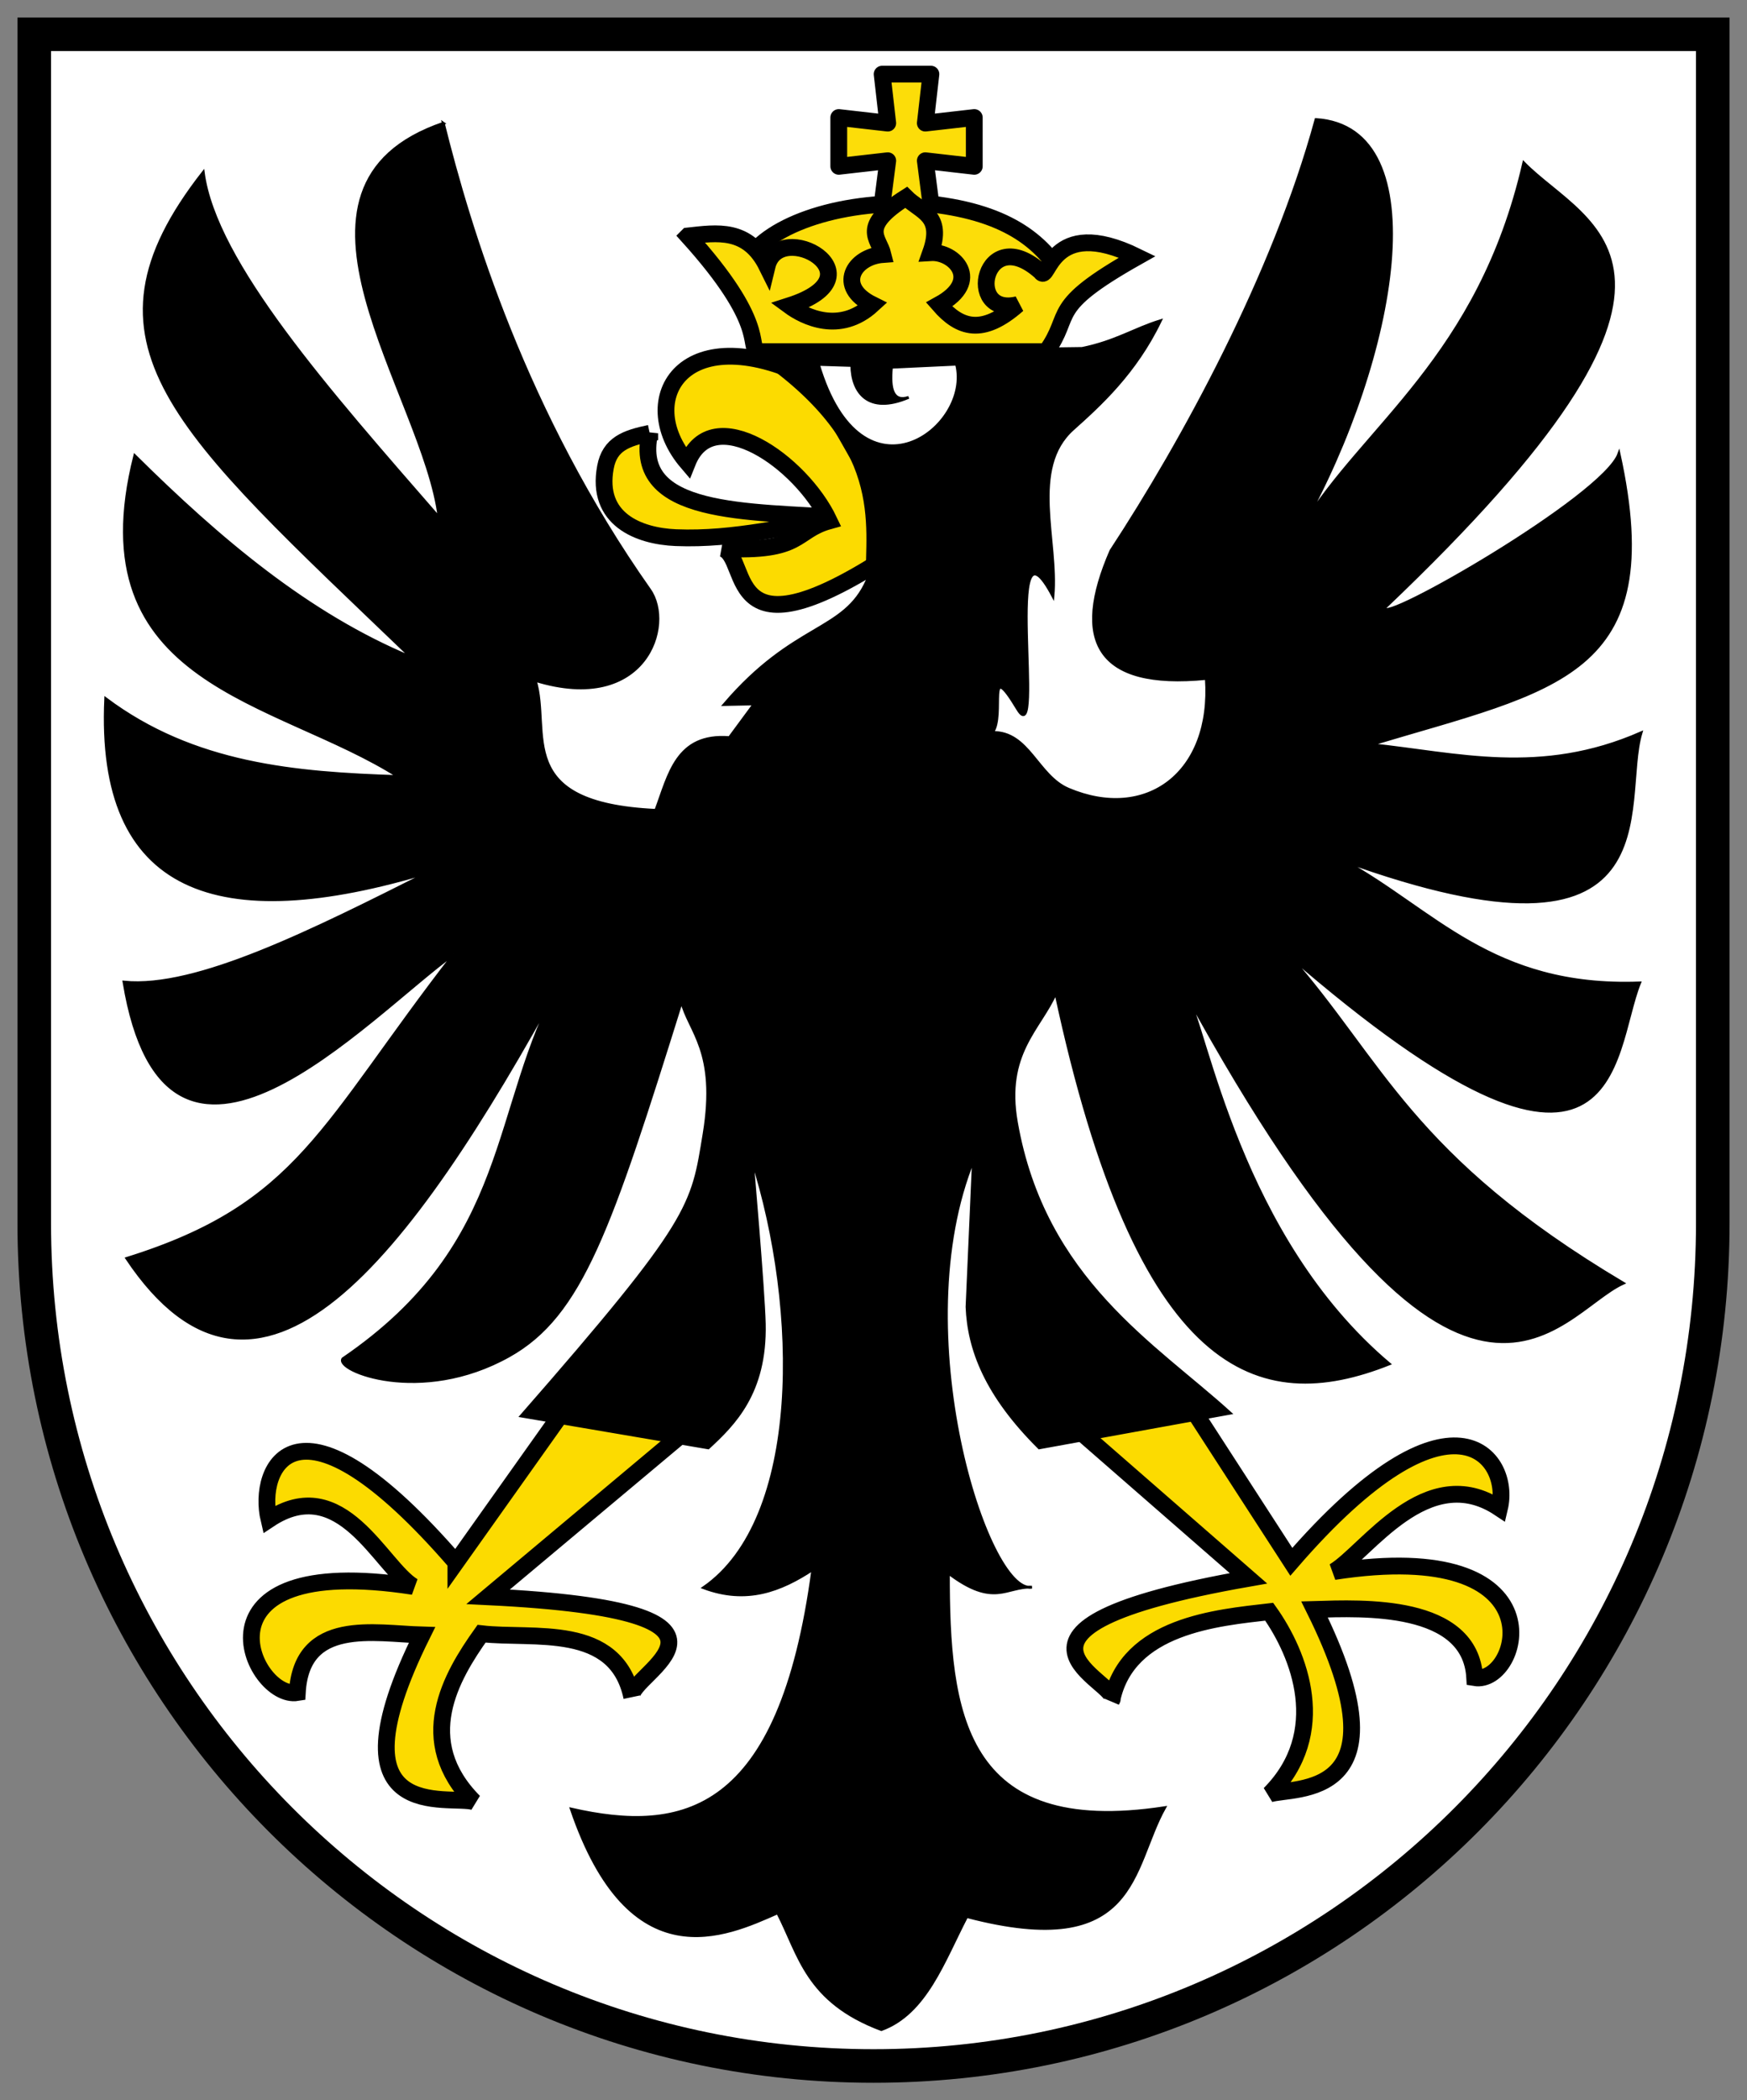 <svg width="500" height="600.88" xmlns="http://www.w3.org/2000/svg"><rect width="100%" height="100%" fill="#808080" stroke="none"/><path d="M9.804 9.8v340.17c0 133.16 107.54 241.1 240.2 241.1s240.2-107.95 240.2-241.1V9.8z" fill="#fff"/><g stroke="#000"><g fill-rule="evenodd"><g fill="#fcdb00" stroke-width="4.804"><path d="M185.95 123.96c-5.079 23.654 27.982 22.26 55.95 24.21-16.071 2.12-31.512 6.344-48.45 5.652-10.681-.437-22.935-5.278-20.167-20.154 1.242-6.673 5.97-8.302 12.667-9.708z"/><path d="M233.5 109.01c-37.797-19.415-52.246 5.249-36.764 23.345 7.135-17.918 32.527-.285 40.575 16.67-10.232 2.854-7.398 9.056-30.52 7.9 8.461 2.647-1.043 35.61 53.065-1.58zM130.48 447.02c-45.93-53.087-56.99-26.969-53.504-12.308 20.808-13.844 32.034 13.61 41.283 19.154-65.773-10.165-46.093 32.54-33.165 30.374 1.21-21.459 22.127-16.874 35.687-16.483-27.313 55.104 7.962 45.528 14.866 47.724-17.34-17.513-6.542-35.834 2.178-48.083 14.8 1.718 38.498-3.22 43.003 18.153-1.401-6.646 43.372-24.609-41.126-28.72l59.28-49.663-29.922-14.494-38.58 54.346zm239.1-.2c45.93-53.087 63.078-30.013 59.592-15.353-20.807-13.844-38.122 12.594-47.372 18.14 65.774-10.166 53.197 32.54 40.27 30.373-1.21-21.458-32.277-19.918-45.837-19.527 27.314 55.104-5.931 50.601-12.836 52.798 17.34-17.513 8.572-39.893-.148-52.142-14.8 1.718-40.528 3.885-45.032 25.257 3.28-4.859-44.332-20.187 39.096-34.81l-59.28-51.693 38.67-3.835z"/></g><path d="M126.88 35.264c7.442 29.986 23.43 82.989 59.056 133.49 7.079 10.036-1.125 35.602-32.751 25.902 4.537 14.841-6.741 35.24 34.507 37.182 3.813-10.145 5.909-22.007 21.066-20.807l7.118-9.643-8.615.178c20.11-23.512 34.33-20.556 40.953-35.571-.382-15.932 5.837-38.85-32.71-64.702l.424-.37 93.757-1.236c9.69-1.978 14.946-5.615 22.42-7.914-7.172 14.93-17.41 24.163-25.038 30.989-12.537 11.219-4.278 31.917-5.7 47.809-14.674-27.787-2.201 45.436-10.096 32.326-9.237-15.339-3.555 1.68-7.229 6.665 10.393-.242 12.805 12.442 21.758 16.231 22.124 9.365 41.337-4.357 39.457-31.687-31.583 3.105-38.443-10.993-27.31-36.531 20.527-31.279 46.57-78.91 58.707-123.38 34.95 2.243 22.981 68.302-3.885 116.42 17.474-28.746 50.521-48.217 63.342-104.01 18.405 18.717 63.333 29.258-39.775 127.26-1.855 5.255 62.663-31.72 67.03-44.094 13.987 63.914-18.025 67.322-70.999 83.26 24.777 2.593 48.463 9.275 77.3-3.367-6.087 20.351 10.924 71.355-85.213 36.521 25.76 14.037 42.46 36.602 84.814 35.024-8.242 20.28-4.248 75.416-100.38-7.914 26.812 30.402 34.757 57.57 95.688 93.822-18.915 8.558-45.772 62.174-124.96-82.684 5.626 9.879 15.084 69.52 57.992 105.77-37.392 14.842-71.896 3.688-95.431-106.17-4.55 10.371-14.742 17.31-11.282 37.039 7.907 45.089 39.746 63.687 61.214 83.228l-54.693 9.93c-15.143-15.045-20.164-28.073-20.652-40.328l1.855-42.165c-20.204 49.36 4.013 124.7 16.708 122.35-7.37-.357-10.764 5.915-23.887-4.029-.02 39.638 3.86 76.014 61.876 67.114-9.734 17.414-7.491 44.042-56.637 31.14-6.649 12.777-11.689 27.699-24.434 32.347-21.458-8.053-23.42-21.304-29.672-33.412-14.798 6.53-42.293 19.454-59.055-29.672 31.694 7.215 59.752 1.79 69.128-68.58-9.143 6.027-18.943 9.866-31.283 5.238 28.253-19.564 27.657-79.614 13.903-122.57 0 0 3.26 37.302 3.482 47.053.452 19.864-8.801 28.813-16.032 35.516l-53.559-9.122c49.326-56.375 48.965-60.063 52.35-80.667 3.912-23.814-4.298-29.314-6.447-37.989-20.35 65.056-28.58 89.834-49.427 101.48-25.274 14.115-49.8 4.104-47.5.809 48.859-33.299 42.225-71.883 62.307-107.92-43.908 80.242-86.632 135.19-124.15 79.201 49.456-15.425 55.638-38.085 93.677-87.112-24.85 17.92-82.356 81.556-94.478 8.06 20.763 2.098 54.176-14.776 87.52-31.543-60.804 18.44-95.303 6.12-92.757-49.53 25.214 18.911 54.31 21.324 83.75 22.276-34.97-22.288-92.068-25.849-75.43-91.804 24.242 23.99 49.627 45.47 79.2 57.732-68.02-65.267-97.96-89.73-59.602-138.8 3.392 25.855 35.897 62.491 67.516 98.801-4.228-35.262-51.789-94.734 1.21-112.83z" stroke-width=".801"/><path d="m252.47 21.213 1.602 14.012-14.012-1.601v13.962l14.012-1.602-1.602 12.46c-22.771 1.454-40.383 10.899-40.383 22.318 0 12.427 20.846 16.089 46.513 16.089s52.394-5.155 46.488-16.089c-5.904-10.93-15.899-19.791-38.657-22.393l-1.6-12.386 14.01 1.602V33.623l-14.01 1.601 1.6-14.011z" fill="#fcdd09" stroke-linecap="round" stroke-linejoin="round" stroke-width="4.804"/><path d="M196.89 67.51c22.693 25.087 17.065 31.29 19.88 33.096h82.667c7.924-11.019-.154-12.374 26.062-27.134-25.148-12.302-25.382 7.984-27.616 4.295-16.293-14.592-22.016 13.182-6.616 9.38-10.124 8.896-16.584 6.766-22.479 0 12.409-6.822 4.385-15.28-2.437-14.86 3.851-10.817-2.917-11.699-7.04-15.816-13.5 8.542-7.786 11.528-6.6 16.339-8.379.61-13.54 9.133-3.04 14.337-9.361 8.589-19.5 3.45-23.754.323 27-8.644-3-25.294-6.389-11.253-5.493-11.111-14.339-9.606-22.638-8.707z" fill="#fcdd09" stroke-width="4.804"/><path d="M234.233 104.258c12.475 41.862 44.203 18.028 39.527-.062l-18.617.867c-.627 6.385.477 10.094 4.928 8.622-11.653 4.955-16.208-1.518-16.278-9.127z" fill="#fff" stroke-width=".801"/></g><path d="M9.804 9.8v340.17c0 133.16 107.54 241.1 240.2 241.1s240.2-107.95 240.2-241.1V9.8z" fill="none" stroke-width="9.608"/></g></svg>